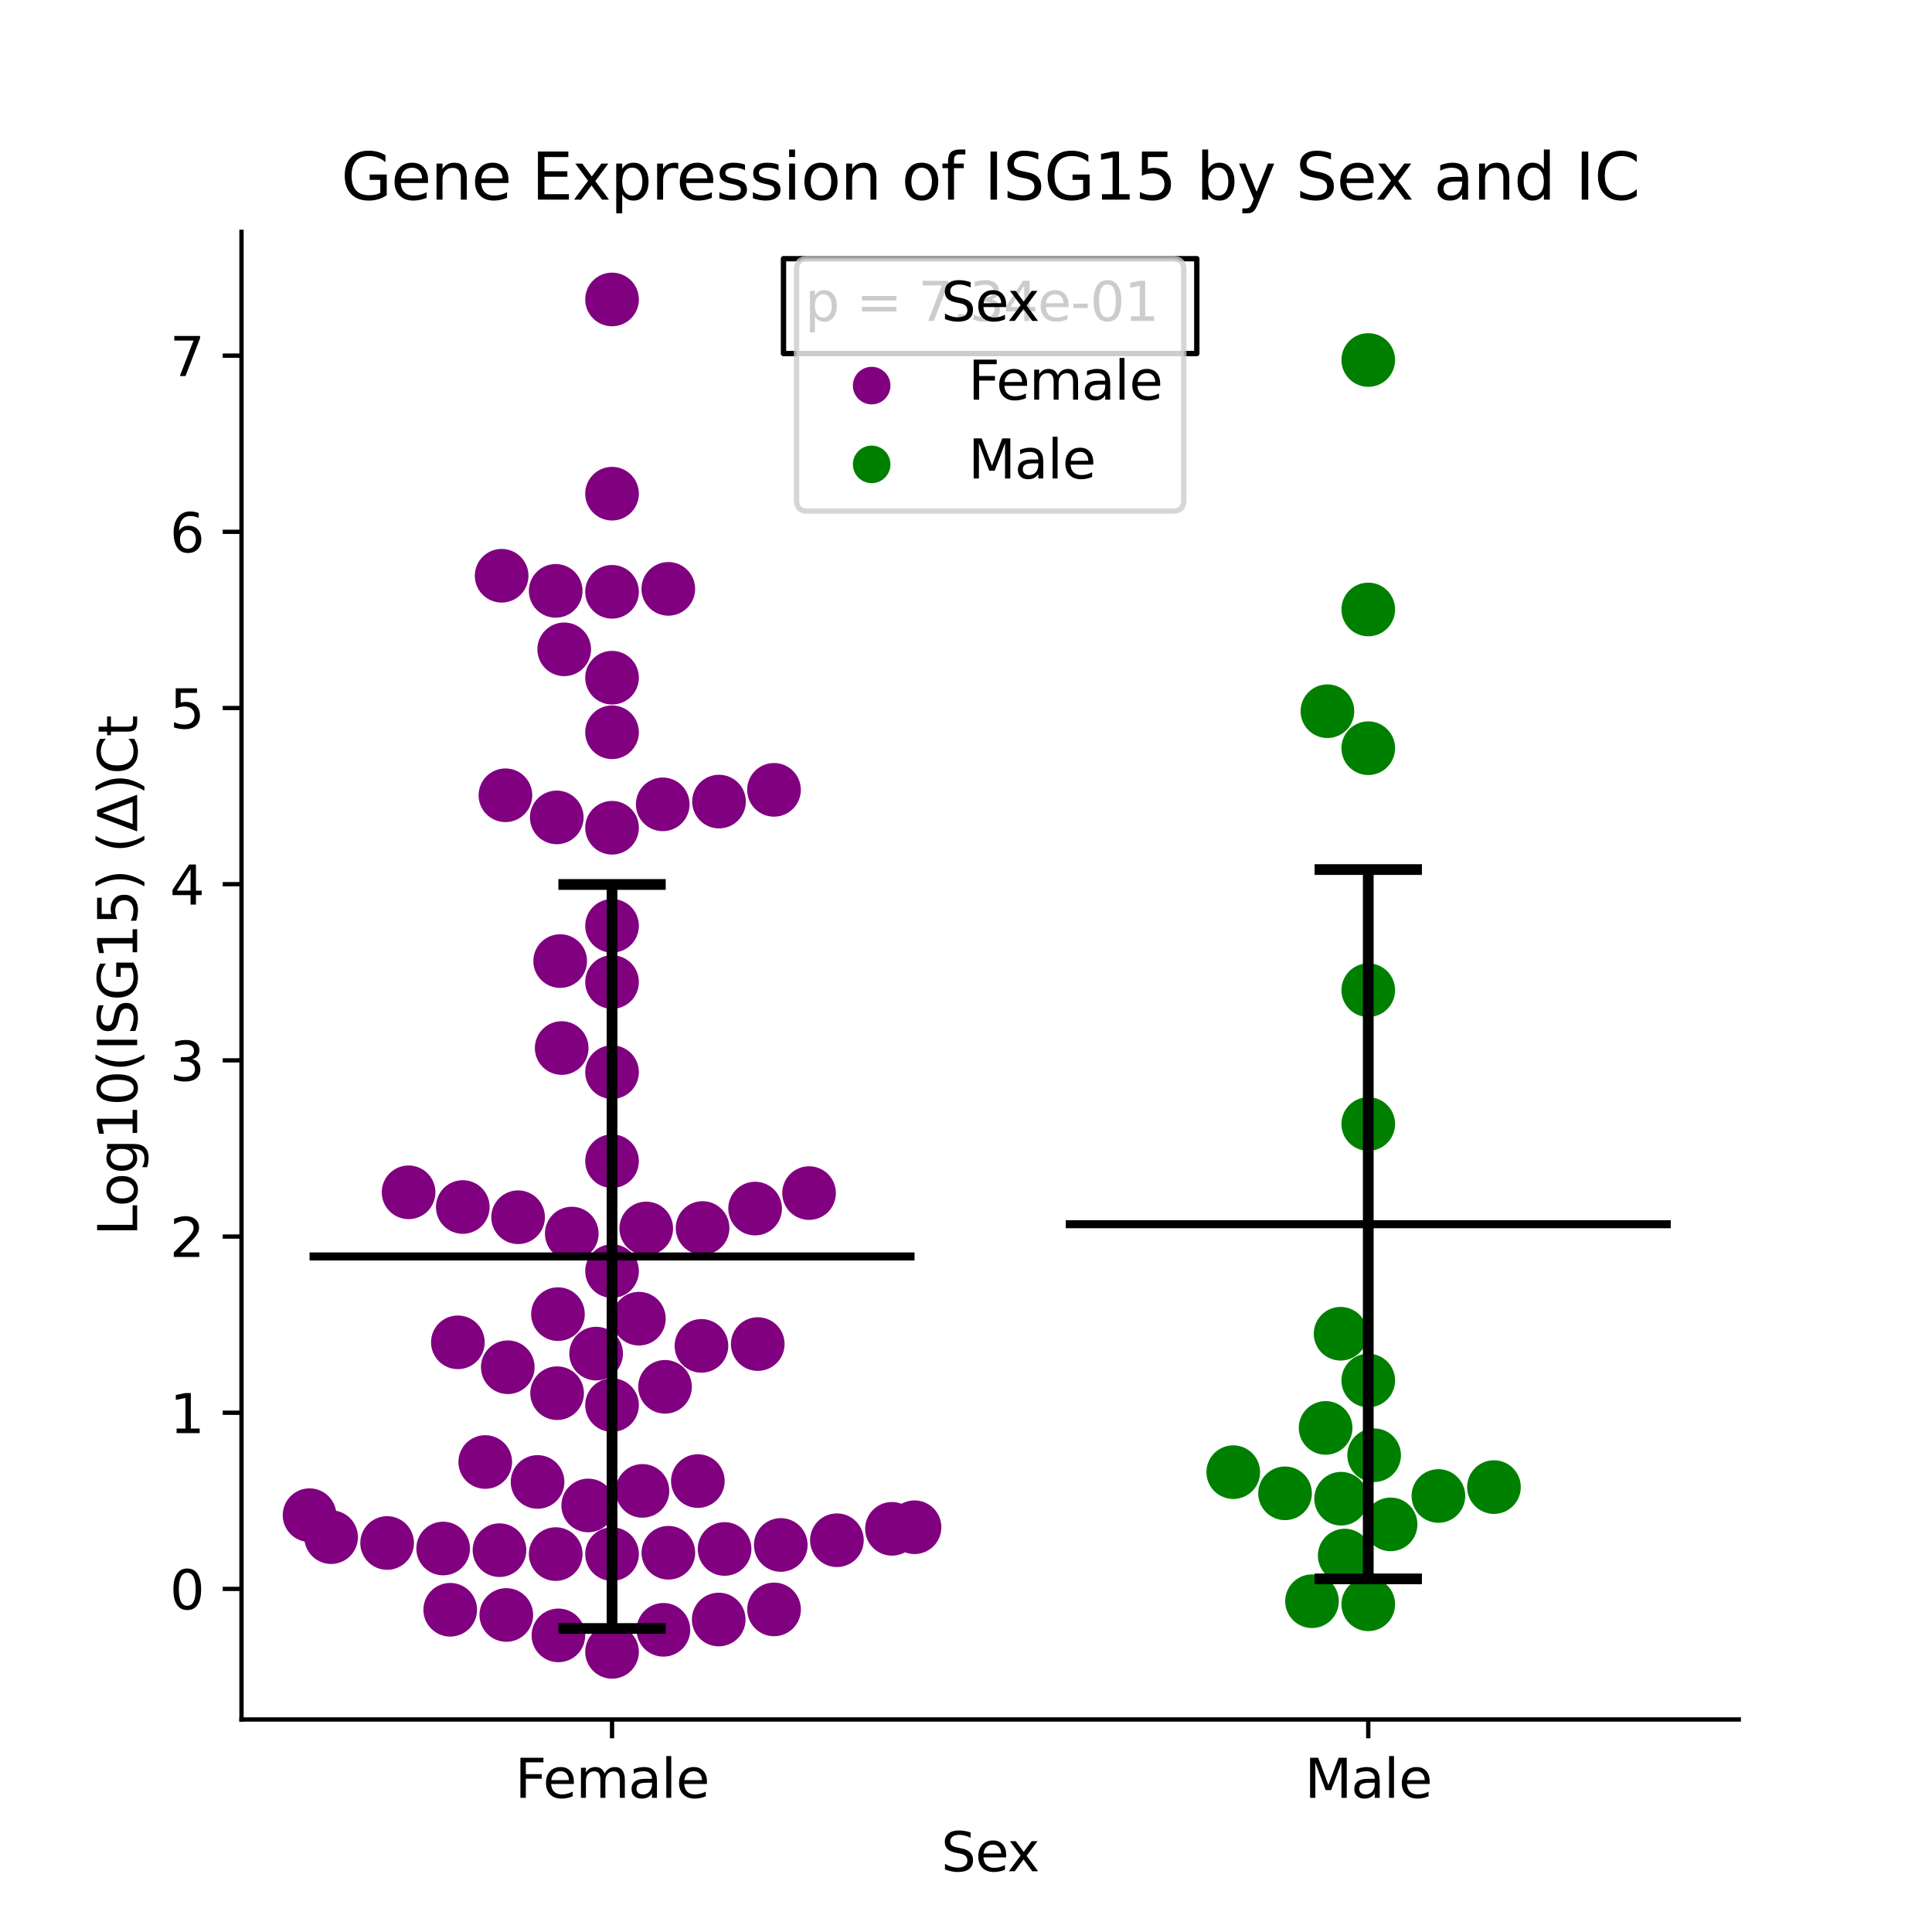 <?xml version="1.0" encoding="utf-8" standalone="no"?>
<!DOCTYPE svg PUBLIC "-//W3C//DTD SVG 1.1//EN"
  "http://www.w3.org/Graphics/SVG/1.1/DTD/svg11.dtd">
<svg xmlns:xlink="http://www.w3.org/1999/xlink" width="360pt" height="360pt" viewBox="0 0 360 360" xmlns="http://www.w3.org/2000/svg" version="1.1">
 <defs>
  <style type="text/css">*{stroke-linejoin: round; stroke-linecap: butt}</style>
 </defs>
 <g id="figure_1">
  <g id="patch_1">
   <path d="M 0 360 
L 360 360 
L 360 0 
L 0 0 
z
" style="fill: #ffffff"/>
  </g>
  <g id="axes_1">
   <g id="patch_2">
    <path d="M 45 320.4 
L 324 320.4 
L 324 43.2 
L 45 43.2 
z
" style="fill: #ffffff"/>
   </g>
   <g id="PathCollection_1">
    <defs>
     <path id="C0_0_f54cfbd325" d="M 0 5 
C 1.326 5 2.598 4.473 3.536 3.536 
C 4.473 2.598 5 1.326 5 -0 
C 5 -1.326 4.473 -2.598 3.536 -3.536 
C 2.598 -4.473 1.326 -5 0 -5 
C -1.326 -5 -2.598 -4.473 -3.536 -3.536 
C -4.473 -2.598 -5 -1.326 -5 0 
C -5 1.326 -4.473 2.598 -3.536 3.536 
C -2.598 4.473 -1.326 5 0 5 
z
"/>
    </defs>
    <g clip-path="url(#p4e320e673c)">
     <use xlink:href="#C0_0_f54cfbd325" x="114.045" y="236.854" style="fill: #800080"/>
    </g>
    <g clip-path="url(#p4e320e673c)">
     <use xlink:href="#C0_0_f54cfbd325" x="94.617" y="254.765" style="fill: #800080"/>
    </g>
    <g clip-path="url(#p4e320e673c)">
     <use xlink:href="#C0_0_f54cfbd325" x="72.134" y="287.516" style="fill: #800080"/>
    </g>
    <g clip-path="url(#p4e320e673c)">
     <use xlink:href="#C0_0_f54cfbd325" x="124.53" y="109.727" style="fill: #800080"/>
    </g>
    <g clip-path="url(#p4e320e673c)">
     <use xlink:href="#C0_0_f54cfbd325" x="103.968" y="244.869" style="fill: #800080"/>
    </g>
    <g clip-path="url(#p4e320e673c)">
     <use xlink:href="#C0_0_f54cfbd325" x="140.703" y="225.199" style="fill: #800080"/>
    </g>
    <g clip-path="url(#p4e320e673c)">
     <use xlink:href="#C0_0_f54cfbd325" x="96.54" y="226.813" style="fill: #800080"/>
    </g>
    <g clip-path="url(#p4e320e673c)">
     <use xlink:href="#C0_0_f54cfbd325" x="86.233" y="224.909" style="fill: #800080"/>
    </g>
    <g clip-path="url(#p4e320e673c)">
     <use xlink:href="#C0_0_f54cfbd325" x="103.545" y="289.582" style="fill: #800080"/>
    </g>
    <g clip-path="url(#p4e320e673c)">
     <use xlink:href="#C0_0_f54cfbd325" x="105.132" y="120.994" style="fill: #800080"/>
    </g>
    <g clip-path="url(#p4e320e673c)">
     <use xlink:href="#C0_0_f54cfbd325" x="114.045" y="91.991" style="fill: #800080"/>
    </g>
    <g clip-path="url(#p4e320e673c)">
     <use xlink:href="#C0_0_f54cfbd325" x="114.045" y="199.779" style="fill: #800080"/>
    </g>
    <g clip-path="url(#p4e320e673c)">
     <use xlink:href="#C0_0_f54cfbd325" x="104.381" y="179.082" style="fill: #800080"/>
    </g>
    <g clip-path="url(#p4e320e673c)">
     <use xlink:href="#C0_0_f54cfbd325" x="90.418" y="272.425" style="fill: #800080"/>
    </g>
    <g clip-path="url(#p4e320e673c)">
     <use xlink:href="#C0_0_f54cfbd325" x="61.697" y="286.425" style="fill: #800080"/>
    </g>
    <g clip-path="url(#p4e320e673c)">
     <use xlink:href="#C0_0_f54cfbd325" x="100.166" y="276.14" style="fill: #800080"/>
    </g>
    <g clip-path="url(#p4e320e673c)">
     <use xlink:href="#C0_0_f54cfbd325" x="76.134" y="222.17" style="fill: #800080"/>
    </g>
    <g clip-path="url(#p4e320e673c)">
     <use xlink:href="#C0_0_f54cfbd325" x="85.317" y="250.123" style="fill: #800080"/>
    </g>
    <g clip-path="url(#p4e320e673c)">
     <use xlink:href="#C0_0_f54cfbd325" x="170.409" y="284.579" style="fill: #800080"/>
    </g>
    <g clip-path="url(#p4e320e673c)">
     <use xlink:href="#C0_0_f54cfbd325" x="123.493" y="149.877" style="fill: #800080"/>
    </g>
    <g clip-path="url(#p4e320e673c)">
     <use xlink:href="#C0_0_f54cfbd325" x="103.547" y="110.101" style="fill: #800080"/>
    </g>
    <g clip-path="url(#p4e320e673c)">
     <use xlink:href="#C0_0_f54cfbd325" x="135.016" y="288.628" style="fill: #800080"/>
    </g>
    <g clip-path="url(#p4e320e673c)">
     <use xlink:href="#C0_0_f54cfbd325" x="119.711" y="277.805" style="fill: #800080"/>
    </g>
    <g clip-path="url(#p4e320e673c)">
     <use xlink:href="#C0_0_f54cfbd325" x="114.045" y="110.277" style="fill: #800080"/>
    </g>
    <g clip-path="url(#p4e320e673c)">
     <use xlink:href="#C0_0_f54cfbd325" x="130.915" y="228.82" style="fill: #800080"/>
    </g>
    <g clip-path="url(#p4e320e673c)">
     <use xlink:href="#C0_0_f54cfbd325" x="114.045" y="216.367" style="fill: #800080"/>
    </g>
    <g clip-path="url(#p4e320e673c)">
     <use xlink:href="#C0_0_f54cfbd325" x="103.807" y="259.602" style="fill: #800080"/>
    </g>
    <g clip-path="url(#p4e320e673c)">
     <use xlink:href="#C0_0_f54cfbd325" x="114.045" y="55.8" style="fill: #800080"/>
    </g>
    <g clip-path="url(#p4e320e673c)">
     <use xlink:href="#C0_0_f54cfbd325" x="144.225" y="147.177" style="fill: #800080"/>
    </g>
    <g clip-path="url(#p4e320e673c)">
     <use xlink:href="#C0_0_f54cfbd325" x="93.472" y="107.284" style="fill: #800080"/>
    </g>
    <g clip-path="url(#p4e320e673c)">
     <use xlink:href="#C0_0_f54cfbd325" x="114.045" y="126.279" style="fill: #800080"/>
    </g>
    <g clip-path="url(#p4e320e673c)">
     <use xlink:href="#C0_0_f54cfbd325" x="82.578" y="288.545" style="fill: #800080"/>
    </g>
    <g clip-path="url(#p4e320e673c)">
     <use xlink:href="#C0_0_f54cfbd325" x="114.045" y="289.583" style="fill: #800080"/>
    </g>
    <g clip-path="url(#p4e320e673c)">
     <use xlink:href="#C0_0_f54cfbd325" x="114.045" y="182.99" style="fill: #800080"/>
    </g>
    <g clip-path="url(#p4e320e673c)">
     <use xlink:href="#C0_0_f54cfbd325" x="106.542" y="229.859" style="fill: #800080"/>
    </g>
    <g clip-path="url(#p4e320e673c)">
     <use xlink:href="#C0_0_f54cfbd325" x="57.682" y="282.331" style="fill: #800080"/>
    </g>
    <g clip-path="url(#p4e320e673c)">
     <use xlink:href="#C0_0_f54cfbd325" x="114.045" y="172.516" style="fill: #800080"/>
    </g>
    <g clip-path="url(#p4e320e673c)">
     <use xlink:href="#C0_0_f54cfbd325" x="150.757" y="222.316" style="fill: #800080"/>
    </g>
    <g clip-path="url(#p4e320e673c)">
     <use xlink:href="#C0_0_f54cfbd325" x="103.742" y="152.312" style="fill: #800080"/>
    </g>
    <g clip-path="url(#p4e320e673c)">
     <use xlink:href="#C0_0_f54cfbd325" x="133.979" y="149.363" style="fill: #800080"/>
    </g>
    <g clip-path="url(#p4e320e673c)">
     <use xlink:href="#C0_0_f54cfbd325" x="145.487" y="287.881" style="fill: #800080"/>
    </g>
    <g clip-path="url(#p4e320e673c)">
     <use xlink:href="#C0_0_f54cfbd325" x="109.605" y="280.521" style="fill: #800080"/>
    </g>
    <g clip-path="url(#p4e320e673c)">
     <use xlink:href="#C0_0_f54cfbd325" x="144.235" y="299.889" style="fill: #800080"/>
    </g>
    <g clip-path="url(#p4e320e673c)">
     <use xlink:href="#C0_0_f54cfbd325" x="94.178" y="148.187" style="fill: #800080"/>
    </g>
    <g clip-path="url(#p4e320e673c)">
     <use xlink:href="#C0_0_f54cfbd325" x="119.048" y="245.717" style="fill: #800080"/>
    </g>
    <g clip-path="url(#p4e320e673c)">
     <use xlink:href="#C0_0_f54cfbd325" x="123.917" y="258.413" style="fill: #800080"/>
    </g>
    <g clip-path="url(#p4e320e673c)">
     <use xlink:href="#C0_0_f54cfbd325" x="114.045" y="307.8" style="fill: #800080"/>
    </g>
    <g clip-path="url(#p4e320e673c)">
     <use xlink:href="#C0_0_f54cfbd325" x="93.073" y="288.853" style="fill: #800080"/>
    </g>
    <g clip-path="url(#p4e320e673c)">
     <use xlink:href="#C0_0_f54cfbd325" x="155.946" y="287" style="fill: #800080"/>
    </g>
    <g clip-path="url(#p4e320e673c)">
     <use xlink:href="#C0_0_f54cfbd325" x="111.079" y="252.228" style="fill: #800080"/>
    </g>
    <g clip-path="url(#p4e320e673c)">
     <use xlink:href="#C0_0_f54cfbd325" x="166.206" y="284.876" style="fill: #800080"/>
    </g>
    <g clip-path="url(#p4e320e673c)">
     <use xlink:href="#C0_0_f54cfbd325" x="133.923" y="301.775" style="fill: #800080"/>
    </g>
    <g clip-path="url(#p4e320e673c)">
     <use xlink:href="#C0_0_f54cfbd325" x="124.542" y="289.335" style="fill: #800080"/>
    </g>
    <g clip-path="url(#p4e320e673c)">
     <use xlink:href="#C0_0_f54cfbd325" x="104.052" y="304.731" style="fill: #800080"/>
    </g>
    <g clip-path="url(#p4e320e673c)">
     <use xlink:href="#C0_0_f54cfbd325" x="94.342" y="300.927" style="fill: #800080"/>
    </g>
    <g clip-path="url(#p4e320e673c)">
     <use xlink:href="#C0_0_f54cfbd325" x="130.034" y="275.978" style="fill: #800080"/>
    </g>
    <g clip-path="url(#p4e320e673c)">
     <use xlink:href="#C0_0_f54cfbd325" x="114.045" y="261.82" style="fill: #800080"/>
    </g>
    <g clip-path="url(#p4e320e673c)">
     <use xlink:href="#C0_0_f54cfbd325" x="120.416" y="228.904" style="fill: #800080"/>
    </g>
    <g clip-path="url(#p4e320e673c)">
     <use xlink:href="#C0_0_f54cfbd325" x="114.045" y="154.24" style="fill: #800080"/>
    </g>
    <g clip-path="url(#p4e320e673c)">
     <use xlink:href="#C0_0_f54cfbd325" x="104.664" y="195.287" style="fill: #800080"/>
    </g>
    <g clip-path="url(#p4e320e673c)">
     <use xlink:href="#C0_0_f54cfbd325" x="141.198" y="250.448" style="fill: #800080"/>
    </g>
    <g clip-path="url(#p4e320e673c)">
     <use xlink:href="#C0_0_f54cfbd325" x="83.891" y="299.955" style="fill: #800080"/>
    </g>
    <g clip-path="url(#p4e320e673c)">
     <use xlink:href="#C0_0_f54cfbd325" x="130.704" y="250.783" style="fill: #800080"/>
    </g>
    <g clip-path="url(#p4e320e673c)">
     <use xlink:href="#C0_0_f54cfbd325" x="114.045" y="136.448" style="fill: #800080"/>
    </g>
    <g clip-path="url(#p4e320e673c)">
     <use xlink:href="#C0_0_f54cfbd325" x="123.618" y="303.691" style="fill: #800080"/>
    </g>
   </g>
   <g id="PathCollection_2">
    <defs>
     <path id="C1_0_21aacf2b41" d="M 0 5 
C 1.326 5 2.598 4.473 3.536 3.536 
C 4.473 2.598 5 1.326 5 -0 
C 5 -1.326 4.473 -2.598 3.536 -3.536 
C 2.598 -4.473 1.326 -5 0 -5 
C -1.326 -5 -2.598 -4.473 -3.536 -3.536 
C -4.473 -2.598 -5 -1.326 -5 0 
C -5 1.326 -4.473 2.598 -3.536 3.536 
C -2.598 4.473 -1.326 5 0 5 
z
"/>
    </defs>
    <g clip-path="url(#p4e320e673c)">
     <use xlink:href="#C1_0_21aacf2b41" x="254.955" y="209.445" style="fill: #008000"/>
    </g>
    <g clip-path="url(#p4e320e673c)">
     <use xlink:href="#C1_0_21aacf2b41" x="278.379" y="277.097" style="fill: #008000"/>
    </g>
    <g clip-path="url(#p4e320e673c)">
     <use xlink:href="#C1_0_21aacf2b41" x="244.472" y="298.363" style="fill: #008000"/>
    </g>
    <g clip-path="url(#p4e320e673c)">
     <use xlink:href="#C1_0_21aacf2b41" x="254.955" y="139.415" style="fill: #008000"/>
    </g>
    <g clip-path="url(#p4e320e673c)">
     <use xlink:href="#C1_0_21aacf2b41" x="254.955" y="67.08" style="fill: #008000"/>
    </g>
    <g clip-path="url(#p4e320e673c)">
     <use xlink:href="#C1_0_21aacf2b41" x="268.024" y="278.755" style="fill: #008000"/>
    </g>
    <g clip-path="url(#p4e320e673c)">
     <use xlink:href="#C1_0_21aacf2b41" x="254.955" y="257.236" style="fill: #008000"/>
    </g>
    <g clip-path="url(#p4e320e673c)">
     <use xlink:href="#C1_0_21aacf2b41" x="256.049" y="271.159" style="fill: #008000"/>
    </g>
    <g clip-path="url(#p4e320e673c)">
     <use xlink:href="#C1_0_21aacf2b41" x="254.955" y="113.565" style="fill: #008000"/>
    </g>
    <g clip-path="url(#p4e320e673c)">
     <use xlink:href="#C1_0_21aacf2b41" x="254.955" y="184.505" style="fill: #008000"/>
    </g>
    <g clip-path="url(#p4e320e673c)">
     <use xlink:href="#C1_0_21aacf2b41" x="239.448" y="278.26" style="fill: #008000"/>
    </g>
    <g clip-path="url(#p4e320e673c)">
     <use xlink:href="#C1_0_21aacf2b41" x="247.009" y="266.071" style="fill: #008000"/>
    </g>
    <g clip-path="url(#p4e320e673c)">
     <use xlink:href="#C1_0_21aacf2b41" x="247.345" y="132.524" style="fill: #008000"/>
    </g>
    <g clip-path="url(#p4e320e673c)">
     <use xlink:href="#C1_0_21aacf2b41" x="249.895" y="279.262" style="fill: #008000"/>
    </g>
    <g clip-path="url(#p4e320e673c)">
     <use xlink:href="#C1_0_21aacf2b41" x="249.803" y="248.523" style="fill: #008000"/>
    </g>
    <g clip-path="url(#p4e320e673c)">
     <use xlink:href="#C1_0_21aacf2b41" x="259.115" y="284.047" style="fill: #008000"/>
    </g>
    <g clip-path="url(#p4e320e673c)">
     <use xlink:href="#C1_0_21aacf2b41" x="229.8" y="274.315" style="fill: #008000"/>
    </g>
    <g clip-path="url(#p4e320e673c)">
     <use xlink:href="#C1_0_21aacf2b41" x="250.568" y="289.855" style="fill: #008000"/>
    </g>
    <g clip-path="url(#p4e320e673c)">
     <use xlink:href="#C1_0_21aacf2b41" x="254.955" y="298.94" style="fill: #008000"/>
    </g>
   </g>
   <g id="PathCollection_3"/>
   <g id="PathCollection_4"/>
   <g id="matplotlib.axis_1">
    <g id="xtick_1">
     <g id="line2d_1">
      <defs>
       <path id="m7f8d29953b" d="M 0 0 
L 0 3.5 
" style="stroke: #000000; stroke-width: 0.8"/>
      </defs>
      <g>
       <use xlink:href="#m7f8d29953b" x="114.045" y="320.4" style="stroke: #000000; stroke-width: 0.8"/>
      </g>
     </g>
     <g id="text_1">
      <!-- Female -->
      <g transform="translate(95.968 334.998) scale(0.1 -0.1)">
       <defs>
        <path id="DejaVuSans-46" d="M 628 4666 
L 3309 4666 
L 3309 4134 
L 1259 4134 
L 1259 2759 
L 3109 2759 
L 3109 2228 
L 1259 2228 
L 1259 0 
L 628 0 
L 628 4666 
z
" transform="scale(0.016)"/>
        <path id="DejaVuSans-65" d="M 3597 1894 
L 3597 1613 
L 953 1613 
Q 991 1019 1311 708 
Q 1631 397 2203 397 
Q 2534 397 2845 478 
Q 3156 559 3463 722 
L 3463 178 
Q 3153 47 2828 -22 
Q 2503 -91 2169 -91 
Q 1331 -91 842 396 
Q 353 884 353 1716 
Q 353 2575 817 3079 
Q 1281 3584 2069 3584 
Q 2775 3584 3186 3129 
Q 3597 2675 3597 1894 
z
M 3022 2063 
Q 3016 2534 2758 2815 
Q 2500 3097 2075 3097 
Q 1594 3097 1305 2825 
Q 1016 2553 972 2059 
L 3022 2063 
z
" transform="scale(0.016)"/>
        <path id="DejaVuSans-6d" d="M 3328 2828 
Q 3544 3216 3844 3400 
Q 4144 3584 4550 3584 
Q 5097 3584 5394 3201 
Q 5691 2819 5691 2113 
L 5691 0 
L 5113 0 
L 5113 2094 
Q 5113 2597 4934 2840 
Q 4756 3084 4391 3084 
Q 3944 3084 3684 2787 
Q 3425 2491 3425 1978 
L 3425 0 
L 2847 0 
L 2847 2094 
Q 2847 2600 2669 2842 
Q 2491 3084 2119 3084 
Q 1678 3084 1418 2786 
Q 1159 2488 1159 1978 
L 1159 0 
L 581 0 
L 581 3500 
L 1159 3500 
L 1159 2956 
Q 1356 3278 1631 3431 
Q 1906 3584 2284 3584 
Q 2666 3584 2933 3390 
Q 3200 3197 3328 2828 
z
" transform="scale(0.016)"/>
        <path id="DejaVuSans-61" d="M 2194 1759 
Q 1497 1759 1228 1600 
Q 959 1441 959 1056 
Q 959 750 1161 570 
Q 1363 391 1709 391 
Q 2188 391 2477 730 
Q 2766 1069 2766 1631 
L 2766 1759 
L 2194 1759 
z
M 3341 1997 
L 3341 0 
L 2766 0 
L 2766 531 
Q 2569 213 2275 61 
Q 1981 -91 1556 -91 
Q 1019 -91 701 211 
Q 384 513 384 1019 
Q 384 1609 779 1909 
Q 1175 2209 1959 2209 
L 2766 2209 
L 2766 2266 
Q 2766 2663 2505 2880 
Q 2244 3097 1772 3097 
Q 1472 3097 1187 3025 
Q 903 2953 641 2809 
L 641 3341 
Q 956 3463 1253 3523 
Q 1550 3584 1831 3584 
Q 2591 3584 2966 3190 
Q 3341 2797 3341 1997 
z
" transform="scale(0.016)"/>
        <path id="DejaVuSans-6c" d="M 603 4863 
L 1178 4863 
L 1178 0 
L 603 0 
L 603 4863 
z
" transform="scale(0.016)"/>
       </defs>
       <use xlink:href="#DejaVuSans-46"/>
       <use xlink:href="#DejaVuSans-65" x="52.02"/>
       <use xlink:href="#DejaVuSans-6d" x="113.543"/>
       <use xlink:href="#DejaVuSans-61" x="210.955"/>
       <use xlink:href="#DejaVuSans-6c" x="272.234"/>
       <use xlink:href="#DejaVuSans-65" x="300.018"/>
      </g>
     </g>
    </g>
    <g id="xtick_2">
     <g id="line2d_2">
      <g>
       <use xlink:href="#m7f8d29953b" x="254.955" y="320.4" style="stroke: #000000; stroke-width: 0.8"/>
      </g>
     </g>
     <g id="text_2">
      <!-- Male -->
      <g transform="translate(243.111 334.998) scale(0.1 -0.1)">
       <defs>
        <path id="DejaVuSans-4d" d="M 628 4666 
L 1569 4666 
L 2759 1491 
L 3956 4666 
L 4897 4666 
L 4897 0 
L 4281 0 
L 4281 4097 
L 3078 897 
L 2444 897 
L 1241 4097 
L 1241 0 
L 628 0 
L 628 4666 
z
" transform="scale(0.016)"/>
       </defs>
       <use xlink:href="#DejaVuSans-4d"/>
       <use xlink:href="#DejaVuSans-61" x="86.279"/>
       <use xlink:href="#DejaVuSans-6c" x="147.559"/>
       <use xlink:href="#DejaVuSans-65" x="175.342"/>
      </g>
     </g>
    </g>
    <g id="text_3">
     <!-- Sex -->
     <g transform="translate(175.377 348.677) scale(0.1 -0.1)">
      <defs>
       <path id="DejaVuSans-53" d="M 3425 4513 
L 3425 3897 
Q 3066 4069 2747 4153 
Q 2428 4238 2131 4238 
Q 1616 4238 1336 4038 
Q 1056 3838 1056 3469 
Q 1056 3159 1242 3001 
Q 1428 2844 1947 2747 
L 2328 2669 
Q 3034 2534 3370 2195 
Q 3706 1856 3706 1288 
Q 3706 609 3251 259 
Q 2797 -91 1919 -91 
Q 1588 -91 1214 -16 
Q 841 59 441 206 
L 441 856 
Q 825 641 1194 531 
Q 1563 422 1919 422 
Q 2459 422 2753 634 
Q 3047 847 3047 1241 
Q 3047 1584 2836 1778 
Q 2625 1972 2144 2069 
L 1759 2144 
Q 1053 2284 737 2584 
Q 422 2884 422 3419 
Q 422 4038 858 4394 
Q 1294 4750 2059 4750 
Q 2388 4750 2728 4690 
Q 3069 4631 3425 4513 
z
" transform="scale(0.016)"/>
       <path id="DejaVuSans-78" d="M 3513 3500 
L 2247 1797 
L 3578 0 
L 2900 0 
L 1881 1375 
L 863 0 
L 184 0 
L 1544 1831 
L 300 3500 
L 978 3500 
L 1906 2253 
L 2834 3500 
L 3513 3500 
z
" transform="scale(0.016)"/>
      </defs>
      <use xlink:href="#DejaVuSans-53"/>
      <use xlink:href="#DejaVuSans-65" x="63.477"/>
      <use xlink:href="#DejaVuSans-78" x="123.25"/>
     </g>
    </g>
   </g>
   <g id="matplotlib.axis_2">
    <g id="ytick_1">
     <g id="line2d_3">
      <defs>
       <path id="mb8192f3e6a" d="M 0 0 
L -3.5 0 
" style="stroke: #000000; stroke-width: 0.8"/>
      </defs>
      <g>
       <use xlink:href="#mb8192f3e6a" x="45" y="296.07" style="stroke: #000000; stroke-width: 0.8"/>
      </g>
     </g>
     <g id="text_4">
      <!-- 0 -->
      <g transform="translate(31.637 299.869) scale(0.1 -0.1)">
       <defs>
        <path id="DejaVuSans-30" d="M 2034 4250 
Q 1547 4250 1301 3770 
Q 1056 3291 1056 2328 
Q 1056 1369 1301 889 
Q 1547 409 2034 409 
Q 2525 409 2770 889 
Q 3016 1369 3016 2328 
Q 3016 3291 2770 3770 
Q 2525 4250 2034 4250 
z
M 2034 4750 
Q 2819 4750 3233 4129 
Q 3647 3509 3647 2328 
Q 3647 1150 3233 529 
Q 2819 -91 2034 -91 
Q 1250 -91 836 529 
Q 422 1150 422 2328 
Q 422 3509 836 4129 
Q 1250 4750 2034 4750 
z
" transform="scale(0.016)"/>
       </defs>
       <use xlink:href="#DejaVuSans-30"/>
      </g>
     </g>
    </g>
    <g id="ytick_2">
     <g id="line2d_4">
      <g>
       <use xlink:href="#mb8192f3e6a" x="45" y="263.241" style="stroke: #000000; stroke-width: 0.8"/>
      </g>
     </g>
     <g id="text_5">
      <!-- 1 -->
      <g transform="translate(31.637 267.04) scale(0.1 -0.1)">
       <defs>
        <path id="DejaVuSans-31" d="M 794 531 
L 1825 531 
L 1825 4091 
L 703 3866 
L 703 4441 
L 1819 4666 
L 2450 4666 
L 2450 531 
L 3481 531 
L 3481 0 
L 794 0 
L 794 531 
z
" transform="scale(0.016)"/>
       </defs>
       <use xlink:href="#DejaVuSans-31"/>
      </g>
     </g>
    </g>
    <g id="ytick_3">
     <g id="line2d_5">
      <g>
       <use xlink:href="#mb8192f3e6a" x="45" y="230.412" style="stroke: #000000; stroke-width: 0.8"/>
      </g>
     </g>
     <g id="text_6">
      <!-- 2 -->
      <g transform="translate(31.637 234.212) scale(0.1 -0.1)">
       <defs>
        <path id="DejaVuSans-32" d="M 1228 531 
L 3431 531 
L 3431 0 
L 469 0 
L 469 531 
Q 828 903 1448 1529 
Q 2069 2156 2228 2338 
Q 2531 2678 2651 2914 
Q 2772 3150 2772 3378 
Q 2772 3750 2511 3984 
Q 2250 4219 1831 4219 
Q 1534 4219 1204 4116 
Q 875 4013 500 3803 
L 500 4441 
Q 881 4594 1212 4672 
Q 1544 4750 1819 4750 
Q 2544 4750 2975 4387 
Q 3406 4025 3406 3419 
Q 3406 3131 3298 2873 
Q 3191 2616 2906 2266 
Q 2828 2175 2409 1742 
Q 1991 1309 1228 531 
z
" transform="scale(0.016)"/>
       </defs>
       <use xlink:href="#DejaVuSans-32"/>
      </g>
     </g>
    </g>
    <g id="ytick_4">
     <g id="line2d_6">
      <g>
       <use xlink:href="#mb8192f3e6a" x="45" y="197.584" style="stroke: #000000; stroke-width: 0.8"/>
      </g>
     </g>
     <g id="text_7">
      <!-- 3 -->
      <g transform="translate(31.637 201.383) scale(0.1 -0.1)">
       <defs>
        <path id="DejaVuSans-33" d="M 2597 2516 
Q 3050 2419 3304 2112 
Q 3559 1806 3559 1356 
Q 3559 666 3084 287 
Q 2609 -91 1734 -91 
Q 1441 -91 1130 -33 
Q 819 25 488 141 
L 488 750 
Q 750 597 1062 519 
Q 1375 441 1716 441 
Q 2309 441 2620 675 
Q 2931 909 2931 1356 
Q 2931 1769 2642 2001 
Q 2353 2234 1838 2234 
L 1294 2234 
L 1294 2753 
L 1863 2753 
Q 2328 2753 2575 2939 
Q 2822 3125 2822 3475 
Q 2822 3834 2567 4026 
Q 2313 4219 1838 4219 
Q 1578 4219 1281 4162 
Q 984 4106 628 3988 
L 628 4550 
Q 988 4650 1302 4700 
Q 1616 4750 1894 4750 
Q 2613 4750 3031 4423 
Q 3450 4097 3450 3541 
Q 3450 3153 3228 2886 
Q 3006 2619 2597 2516 
z
" transform="scale(0.016)"/>
       </defs>
       <use xlink:href="#DejaVuSans-33"/>
      </g>
     </g>
    </g>
    <g id="ytick_5">
     <g id="line2d_7">
      <g>
       <use xlink:href="#mb8192f3e6a" x="45" y="164.755" style="stroke: #000000; stroke-width: 0.8"/>
      </g>
     </g>
     <g id="text_8">
      <!-- 4 -->
      <g transform="translate(31.637 168.554) scale(0.1 -0.1)">
       <defs>
        <path id="DejaVuSans-34" d="M 2419 4116 
L 825 1625 
L 2419 1625 
L 2419 4116 
z
M 2253 4666 
L 3047 4666 
L 3047 1625 
L 3713 1625 
L 3713 1100 
L 3047 1100 
L 3047 0 
L 2419 0 
L 2419 1100 
L 313 1100 
L 313 1709 
L 2253 4666 
z
" transform="scale(0.016)"/>
       </defs>
       <use xlink:href="#DejaVuSans-34"/>
      </g>
     </g>
    </g>
    <g id="ytick_6">
     <g id="line2d_8">
      <g>
       <use xlink:href="#mb8192f3e6a" x="45" y="131.926" style="stroke: #000000; stroke-width: 0.8"/>
      </g>
     </g>
     <g id="text_9">
      <!-- 5 -->
      <g transform="translate(31.637 135.725) scale(0.1 -0.1)">
       <defs>
        <path id="DejaVuSans-35" d="M 691 4666 
L 3169 4666 
L 3169 4134 
L 1269 4134 
L 1269 2991 
Q 1406 3038 1543 3061 
Q 1681 3084 1819 3084 
Q 2600 3084 3056 2656 
Q 3513 2228 3513 1497 
Q 3513 744 3044 326 
Q 2575 -91 1722 -91 
Q 1428 -91 1123 -41 
Q 819 9 494 109 
L 494 744 
Q 775 591 1075 516 
Q 1375 441 1709 441 
Q 2250 441 2565 725 
Q 2881 1009 2881 1497 
Q 2881 1984 2565 2268 
Q 2250 2553 1709 2553 
Q 1456 2553 1204 2497 
Q 953 2441 691 2322 
L 691 4666 
z
" transform="scale(0.016)"/>
       </defs>
       <use xlink:href="#DejaVuSans-35"/>
      </g>
     </g>
    </g>
    <g id="ytick_7">
     <g id="line2d_9">
      <g>
       <use xlink:href="#mb8192f3e6a" x="45" y="99.097" style="stroke: #000000; stroke-width: 0.8"/>
      </g>
     </g>
     <g id="text_10">
      <!-- 6 -->
      <g transform="translate(31.637 102.897) scale(0.1 -0.1)">
       <defs>
        <path id="DejaVuSans-36" d="M 2113 2584 
Q 1688 2584 1439 2293 
Q 1191 2003 1191 1497 
Q 1191 994 1439 701 
Q 1688 409 2113 409 
Q 2538 409 2786 701 
Q 3034 994 3034 1497 
Q 3034 2003 2786 2293 
Q 2538 2584 2113 2584 
z
M 3366 4563 
L 3366 3988 
Q 3128 4100 2886 4159 
Q 2644 4219 2406 4219 
Q 1781 4219 1451 3797 
Q 1122 3375 1075 2522 
Q 1259 2794 1537 2939 
Q 1816 3084 2150 3084 
Q 2853 3084 3261 2657 
Q 3669 2231 3669 1497 
Q 3669 778 3244 343 
Q 2819 -91 2113 -91 
Q 1303 -91 875 529 
Q 447 1150 447 2328 
Q 447 3434 972 4092 
Q 1497 4750 2381 4750 
Q 2619 4750 2861 4703 
Q 3103 4656 3366 4563 
z
" transform="scale(0.016)"/>
       </defs>
       <use xlink:href="#DejaVuSans-36"/>
      </g>
     </g>
    </g>
    <g id="ytick_8">
     <g id="line2d_10">
      <g>
       <use xlink:href="#mb8192f3e6a" x="45" y="66.269" style="stroke: #000000; stroke-width: 0.8"/>
      </g>
     </g>
     <g id="text_11">
      <!-- 7 -->
      <g transform="translate(31.637 70.068) scale(0.1 -0.1)">
       <defs>
        <path id="DejaVuSans-37" d="M 525 4666 
L 3525 4666 
L 3525 4397 
L 1831 0 
L 1172 0 
L 2766 4134 
L 525 4134 
L 525 4666 
z
" transform="scale(0.016)"/>
       </defs>
       <use xlink:href="#DejaVuSans-37"/>
      </g>
     </g>
    </g>
    <g id="text_12">
     <!-- Log10(ISG15) (Δ)Ct -->
     <g transform="translate(25.558 230.245) rotate(-90) scale(0.1 -0.1)">
      <defs>
       <path id="DejaVuSans-4c" d="M 628 4666 
L 1259 4666 
L 1259 531 
L 3531 531 
L 3531 0 
L 628 0 
L 628 4666 
z
" transform="scale(0.016)"/>
       <path id="DejaVuSans-6f" d="M 1959 3097 
Q 1497 3097 1228 2736 
Q 959 2375 959 1747 
Q 959 1119 1226 758 
Q 1494 397 1959 397 
Q 2419 397 2687 759 
Q 2956 1122 2956 1747 
Q 2956 2369 2687 2733 
Q 2419 3097 1959 3097 
z
M 1959 3584 
Q 2709 3584 3137 3096 
Q 3566 2609 3566 1747 
Q 3566 888 3137 398 
Q 2709 -91 1959 -91 
Q 1206 -91 779 398 
Q 353 888 353 1747 
Q 353 2609 779 3096 
Q 1206 3584 1959 3584 
z
" transform="scale(0.016)"/>
       <path id="DejaVuSans-67" d="M 2906 1791 
Q 2906 2416 2648 2759 
Q 2391 3103 1925 3103 
Q 1463 3103 1205 2759 
Q 947 2416 947 1791 
Q 947 1169 1205 825 
Q 1463 481 1925 481 
Q 2391 481 2648 825 
Q 2906 1169 2906 1791 
z
M 3481 434 
Q 3481 -459 3084 -895 
Q 2688 -1331 1869 -1331 
Q 1566 -1331 1297 -1286 
Q 1028 -1241 775 -1147 
L 775 -588 
Q 1028 -725 1275 -790 
Q 1522 -856 1778 -856 
Q 2344 -856 2625 -561 
Q 2906 -266 2906 331 
L 2906 616 
Q 2728 306 2450 153 
Q 2172 0 1784 0 
Q 1141 0 747 490 
Q 353 981 353 1791 
Q 353 2603 747 3093 
Q 1141 3584 1784 3584 
Q 2172 3584 2450 3431 
Q 2728 3278 2906 2969 
L 2906 3500 
L 3481 3500 
L 3481 434 
z
" transform="scale(0.016)"/>
       <path id="DejaVuSans-28" d="M 1984 4856 
Q 1566 4138 1362 3434 
Q 1159 2731 1159 2009 
Q 1159 1288 1364 580 
Q 1569 -128 1984 -844 
L 1484 -844 
Q 1016 -109 783 600 
Q 550 1309 550 2009 
Q 550 2706 781 3412 
Q 1013 4119 1484 4856 
L 1984 4856 
z
" transform="scale(0.016)"/>
       <path id="DejaVuSans-49" d="M 628 4666 
L 1259 4666 
L 1259 0 
L 628 0 
L 628 4666 
z
" transform="scale(0.016)"/>
       <path id="DejaVuSans-47" d="M 3809 666 
L 3809 1919 
L 2778 1919 
L 2778 2438 
L 4434 2438 
L 4434 434 
Q 4069 175 3628 42 
Q 3188 -91 2688 -91 
Q 1594 -91 976 548 
Q 359 1188 359 2328 
Q 359 3472 976 4111 
Q 1594 4750 2688 4750 
Q 3144 4750 3555 4637 
Q 3966 4525 4313 4306 
L 4313 3634 
Q 3963 3931 3569 4081 
Q 3175 4231 2741 4231 
Q 1884 4231 1454 3753 
Q 1025 3275 1025 2328 
Q 1025 1384 1454 906 
Q 1884 428 2741 428 
Q 3075 428 3337 486 
Q 3600 544 3809 666 
z
" transform="scale(0.016)"/>
       <path id="DejaVuSans-29" d="M 513 4856 
L 1013 4856 
Q 1481 4119 1714 3412 
Q 1947 2706 1947 2009 
Q 1947 1309 1714 600 
Q 1481 -109 1013 -844 
L 513 -844 
Q 928 -128 1133 580 
Q 1338 1288 1338 2009 
Q 1338 2731 1133 3434 
Q 928 4138 513 4856 
z
" transform="scale(0.016)"/>
       <path id="DejaVuSans-20" transform="scale(0.016)"/>
       <path id="DejaVuSans-394" d="M 2188 4044 
L 906 525 
L 3472 525 
L 2188 4044 
z
M 50 0 
L 1831 4666 
L 2547 4666 
L 4325 0 
L 50 0 
z
" transform="scale(0.016)"/>
       <path id="DejaVuSans-43" d="M 4122 4306 
L 4122 3641 
Q 3803 3938 3442 4084 
Q 3081 4231 2675 4231 
Q 1875 4231 1450 3742 
Q 1025 3253 1025 2328 
Q 1025 1406 1450 917 
Q 1875 428 2675 428 
Q 3081 428 3442 575 
Q 3803 722 4122 1019 
L 4122 359 
Q 3791 134 3420 21 
Q 3050 -91 2638 -91 
Q 1578 -91 968 557 
Q 359 1206 359 2328 
Q 359 3453 968 4101 
Q 1578 4750 2638 4750 
Q 3056 4750 3426 4639 
Q 3797 4528 4122 4306 
z
" transform="scale(0.016)"/>
       <path id="DejaVuSans-74" d="M 1172 4494 
L 1172 3500 
L 2356 3500 
L 2356 3053 
L 1172 3053 
L 1172 1153 
Q 1172 725 1289 603 
Q 1406 481 1766 481 
L 2356 481 
L 2356 0 
L 1766 0 
Q 1100 0 847 248 
Q 594 497 594 1153 
L 594 3053 
L 172 3053 
L 172 3500 
L 594 3500 
L 594 4494 
L 1172 4494 
z
" transform="scale(0.016)"/>
      </defs>
      <use xlink:href="#DejaVuSans-4c"/>
      <use xlink:href="#DejaVuSans-6f" x="53.963"/>
      <use xlink:href="#DejaVuSans-67" x="115.145"/>
      <use xlink:href="#DejaVuSans-31" x="178.621"/>
      <use xlink:href="#DejaVuSans-30" x="242.244"/>
      <use xlink:href="#DejaVuSans-28" x="305.867"/>
      <use xlink:href="#DejaVuSans-49" x="344.881"/>
      <use xlink:href="#DejaVuSans-53" x="374.373"/>
      <use xlink:href="#DejaVuSans-47" x="437.85"/>
      <use xlink:href="#DejaVuSans-31" x="515.34"/>
      <use xlink:href="#DejaVuSans-35" x="578.963"/>
      <use xlink:href="#DejaVuSans-29" x="642.586"/>
      <use xlink:href="#DejaVuSans-20" x="681.6"/>
      <use xlink:href="#DejaVuSans-28" x="713.387"/>
      <use xlink:href="#DejaVuSans-394" x="752.4"/>
      <use xlink:href="#DejaVuSans-29" x="820.809"/>
      <use xlink:href="#DejaVuSans-43" x="859.822"/>
      <use xlink:href="#DejaVuSans-74" x="929.646"/>
     </g>
    </g>
   </g>
   <g id="LineCollection_1">
    <path d="M 114.045 303.447 
L 114.045 164.807 
" clip-path="url(#p4e320e673c)" style="fill: none; stroke: #000000; stroke-width: 2"/>
   </g>
   <g id="line2d_11">
    <defs>
     <path id="mc7b5d962a4" d="M 10 0 
L -10 -0 
" style="stroke: #000000; stroke-width: 2"/>
    </defs>
    <g clip-path="url(#p4e320e673c)">
     <use xlink:href="#mc7b5d962a4" x="114.045" y="303.447" style="stroke: #000000; stroke-width: 2"/>
    </g>
   </g>
   <g id="line2d_12">
    <g clip-path="url(#p4e320e673c)">
     <use xlink:href="#mc7b5d962a4" x="114.045" y="164.807" style="stroke: #000000; stroke-width: 2"/>
    </g>
   </g>
   <g id="LineCollection_2">
    <path d="M 254.955 294.201 
L 254.955 162.028 
" clip-path="url(#p4e320e673c)" style="fill: none; stroke: #000000; stroke-width: 2"/>
   </g>
   <g id="line2d_13">
    <g clip-path="url(#p4e320e673c)">
     <use xlink:href="#mc7b5d962a4" x="254.955" y="294.201" style="stroke: #000000; stroke-width: 2"/>
    </g>
   </g>
   <g id="line2d_14">
    <g clip-path="url(#p4e320e673c)">
     <use xlink:href="#mc7b5d962a4" x="254.955" y="162.028" style="stroke: #000000; stroke-width: 2"/>
    </g>
   </g>
   <g id="LineCollection_3">
    <path d="M 57.682 234.127 
L 170.409 234.127 
" clip-path="url(#p4e320e673c)" style="fill: none; stroke: #000000; stroke-width: 1.5"/>
   </g>
   <g id="LineCollection_4">
    <path d="M 198.591 228.115 
L 311.318 228.115 
" clip-path="url(#p4e320e673c)" style="fill: none; stroke: #000000; stroke-width: 1.5"/>
   </g>
   <g id="patch_3">
    <path d="M 45 320.4 
L 45 43.2 
" style="fill: none; stroke: #000000; stroke-width: 0.8; stroke-linejoin: miter; stroke-linecap: square"/>
   </g>
   <g id="patch_4">
    <path d="M 45 320.4 
L 324 320.4 
" style="fill: none; stroke: #000000; stroke-width: 0.8; stroke-linejoin: miter; stroke-linecap: square"/>
   </g>
   <g id="text_13">
    <!-- Gene Expression of ISG15 by Sex and IC -->
    <g transform="translate(63.547 37.2) scale(0.12 -0.12)">
     <defs>
      <path id="DejaVuSans-6e" d="M 3513 2113 
L 3513 0 
L 2938 0 
L 2938 2094 
Q 2938 2591 2744 2837 
Q 2550 3084 2163 3084 
Q 1697 3084 1428 2787 
Q 1159 2491 1159 1978 
L 1159 0 
L 581 0 
L 581 3500 
L 1159 3500 
L 1159 2956 
Q 1366 3272 1645 3428 
Q 1925 3584 2291 3584 
Q 2894 3584 3203 3211 
Q 3513 2838 3513 2113 
z
" transform="scale(0.016)"/>
      <path id="DejaVuSans-45" d="M 628 4666 
L 3578 4666 
L 3578 4134 
L 1259 4134 
L 1259 2753 
L 3481 2753 
L 3481 2222 
L 1259 2222 
L 1259 531 
L 3634 531 
L 3634 0 
L 628 0 
L 628 4666 
z
" transform="scale(0.016)"/>
      <path id="DejaVuSans-70" d="M 1159 525 
L 1159 -1331 
L 581 -1331 
L 581 3500 
L 1159 3500 
L 1159 2969 
Q 1341 3281 1617 3432 
Q 1894 3584 2278 3584 
Q 2916 3584 3314 3078 
Q 3713 2572 3713 1747 
Q 3713 922 3314 415 
Q 2916 -91 2278 -91 
Q 1894 -91 1617 61 
Q 1341 213 1159 525 
z
M 3116 1747 
Q 3116 2381 2855 2742 
Q 2594 3103 2138 3103 
Q 1681 3103 1420 2742 
Q 1159 2381 1159 1747 
Q 1159 1113 1420 752 
Q 1681 391 2138 391 
Q 2594 391 2855 752 
Q 3116 1113 3116 1747 
z
" transform="scale(0.016)"/>
      <path id="DejaVuSans-72" d="M 2631 2963 
Q 2534 3019 2420 3045 
Q 2306 3072 2169 3072 
Q 1681 3072 1420 2755 
Q 1159 2438 1159 1844 
L 1159 0 
L 581 0 
L 581 3500 
L 1159 3500 
L 1159 2956 
Q 1341 3275 1631 3429 
Q 1922 3584 2338 3584 
Q 2397 3584 2469 3576 
Q 2541 3569 2628 3553 
L 2631 2963 
z
" transform="scale(0.016)"/>
      <path id="DejaVuSans-73" d="M 2834 3397 
L 2834 2853 
Q 2591 2978 2328 3040 
Q 2066 3103 1784 3103 
Q 1356 3103 1142 2972 
Q 928 2841 928 2578 
Q 928 2378 1081 2264 
Q 1234 2150 1697 2047 
L 1894 2003 
Q 2506 1872 2764 1633 
Q 3022 1394 3022 966 
Q 3022 478 2636 193 
Q 2250 -91 1575 -91 
Q 1294 -91 989 -36 
Q 684 19 347 128 
L 347 722 
Q 666 556 975 473 
Q 1284 391 1588 391 
Q 1994 391 2212 530 
Q 2431 669 2431 922 
Q 2431 1156 2273 1281 
Q 2116 1406 1581 1522 
L 1381 1569 
Q 847 1681 609 1914 
Q 372 2147 372 2553 
Q 372 3047 722 3315 
Q 1072 3584 1716 3584 
Q 2034 3584 2315 3537 
Q 2597 3491 2834 3397 
z
" transform="scale(0.016)"/>
      <path id="DejaVuSans-69" d="M 603 3500 
L 1178 3500 
L 1178 0 
L 603 0 
L 603 3500 
z
M 603 4863 
L 1178 4863 
L 1178 4134 
L 603 4134 
L 603 4863 
z
" transform="scale(0.016)"/>
      <path id="DejaVuSans-66" d="M 2375 4863 
L 2375 4384 
L 1825 4384 
Q 1516 4384 1395 4259 
Q 1275 4134 1275 3809 
L 1275 3500 
L 2222 3500 
L 2222 3053 
L 1275 3053 
L 1275 0 
L 697 0 
L 697 3053 
L 147 3053 
L 147 3500 
L 697 3500 
L 697 3744 
Q 697 4328 969 4595 
Q 1241 4863 1831 4863 
L 2375 4863 
z
" transform="scale(0.016)"/>
      <path id="DejaVuSans-62" d="M 3116 1747 
Q 3116 2381 2855 2742 
Q 2594 3103 2138 3103 
Q 1681 3103 1420 2742 
Q 1159 2381 1159 1747 
Q 1159 1113 1420 752 
Q 1681 391 2138 391 
Q 2594 391 2855 752 
Q 3116 1113 3116 1747 
z
M 1159 2969 
Q 1341 3281 1617 3432 
Q 1894 3584 2278 3584 
Q 2916 3584 3314 3078 
Q 3713 2572 3713 1747 
Q 3713 922 3314 415 
Q 2916 -91 2278 -91 
Q 1894 -91 1617 61 
Q 1341 213 1159 525 
L 1159 0 
L 581 0 
L 581 4863 
L 1159 4863 
L 1159 2969 
z
" transform="scale(0.016)"/>
      <path id="DejaVuSans-79" d="M 2059 -325 
Q 1816 -950 1584 -1140 
Q 1353 -1331 966 -1331 
L 506 -1331 
L 506 -850 
L 844 -850 
Q 1081 -850 1212 -737 
Q 1344 -625 1503 -206 
L 1606 56 
L 191 3500 
L 800 3500 
L 1894 763 
L 2988 3500 
L 3597 3500 
L 2059 -325 
z
" transform="scale(0.016)"/>
      <path id="DejaVuSans-64" d="M 2906 2969 
L 2906 4863 
L 3481 4863 
L 3481 0 
L 2906 0 
L 2906 525 
Q 2725 213 2448 61 
Q 2172 -91 1784 -91 
Q 1150 -91 751 415 
Q 353 922 353 1747 
Q 353 2572 751 3078 
Q 1150 3584 1784 3584 
Q 2172 3584 2448 3432 
Q 2725 3281 2906 2969 
z
M 947 1747 
Q 947 1113 1208 752 
Q 1469 391 1925 391 
Q 2381 391 2643 752 
Q 2906 1113 2906 1747 
Q 2906 2381 2643 2742 
Q 2381 3103 1925 3103 
Q 1469 3103 1208 2742 
Q 947 2381 947 1747 
z
" transform="scale(0.016)"/>
     </defs>
     <use xlink:href="#DejaVuSans-47"/>
     <use xlink:href="#DejaVuSans-65" x="77.49"/>
     <use xlink:href="#DejaVuSans-6e" x="139.014"/>
     <use xlink:href="#DejaVuSans-65" x="202.393"/>
     <use xlink:href="#DejaVuSans-20" x="263.916"/>
     <use xlink:href="#DejaVuSans-45" x="295.703"/>
     <use xlink:href="#DejaVuSans-78" x="358.887"/>
     <use xlink:href="#DejaVuSans-70" x="418.066"/>
     <use xlink:href="#DejaVuSans-72" x="481.543"/>
     <use xlink:href="#DejaVuSans-65" x="520.406"/>
     <use xlink:href="#DejaVuSans-73" x="581.93"/>
     <use xlink:href="#DejaVuSans-73" x="634.029"/>
     <use xlink:href="#DejaVuSans-69" x="686.129"/>
     <use xlink:href="#DejaVuSans-6f" x="713.912"/>
     <use xlink:href="#DejaVuSans-6e" x="775.094"/>
     <use xlink:href="#DejaVuSans-20" x="838.473"/>
     <use xlink:href="#DejaVuSans-6f" x="870.26"/>
     <use xlink:href="#DejaVuSans-66" x="931.441"/>
     <use xlink:href="#DejaVuSans-20" x="966.646"/>
     <use xlink:href="#DejaVuSans-49" x="998.434"/>
     <use xlink:href="#DejaVuSans-53" x="1027.926"/>
     <use xlink:href="#DejaVuSans-47" x="1091.402"/>
     <use xlink:href="#DejaVuSans-31" x="1168.893"/>
     <use xlink:href="#DejaVuSans-35" x="1232.516"/>
     <use xlink:href="#DejaVuSans-20" x="1296.139"/>
     <use xlink:href="#DejaVuSans-62" x="1327.926"/>
     <use xlink:href="#DejaVuSans-79" x="1391.402"/>
     <use xlink:href="#DejaVuSans-20" x="1450.582"/>
     <use xlink:href="#DejaVuSans-53" x="1482.369"/>
     <use xlink:href="#DejaVuSans-65" x="1545.846"/>
     <use xlink:href="#DejaVuSans-78" x="1605.619"/>
     <use xlink:href="#DejaVuSans-20" x="1664.799"/>
     <use xlink:href="#DejaVuSans-61" x="1696.586"/>
     <use xlink:href="#DejaVuSans-6e" x="1757.865"/>
     <use xlink:href="#DejaVuSans-64" x="1821.244"/>
     <use xlink:href="#DejaVuSans-20" x="1884.721"/>
     <use xlink:href="#DejaVuSans-49" x="1916.508"/>
     <use xlink:href="#DejaVuSans-43" x="1946"/>
    </g>
   </g>
   <g id="patch_5">
    <path d="M 145.993 65.878 
L 223.007 65.878 
L 223.007 48.2 
L 145.993 48.2 
z
" style="fill: #ffffff; stroke: #000000; stroke-linejoin: miter"/>
   </g>
   <g id="text_14">
    <!-- p = 7.34e-01  -->
    <g transform="translate(149.993 59.798) scale(0.1 -0.1)">
     <defs>
      <path id="DejaVuSans-3d" d="M 678 2906 
L 4684 2906 
L 4684 2381 
L 678 2381 
L 678 2906 
z
M 678 1631 
L 4684 1631 
L 4684 1100 
L 678 1100 
L 678 1631 
z
" transform="scale(0.016)"/>
      <path id="DejaVuSans-2e" d="M 684 794 
L 1344 794 
L 1344 0 
L 684 0 
L 684 794 
z
" transform="scale(0.016)"/>
      <path id="DejaVuSans-2d" d="M 313 2009 
L 1997 2009 
L 1997 1497 
L 313 1497 
L 313 2009 
z
" transform="scale(0.016)"/>
     </defs>
     <use xlink:href="#DejaVuSans-70"/>
     <use xlink:href="#DejaVuSans-20" x="63.477"/>
     <use xlink:href="#DejaVuSans-3d" x="95.264"/>
     <use xlink:href="#DejaVuSans-20" x="179.053"/>
     <use xlink:href="#DejaVuSans-37" x="210.84"/>
     <use xlink:href="#DejaVuSans-2e" x="274.463"/>
     <use xlink:href="#DejaVuSans-33" x="306.25"/>
     <use xlink:href="#DejaVuSans-34" x="369.873"/>
     <use xlink:href="#DejaVuSans-65" x="433.496"/>
     <use xlink:href="#DejaVuSans-2d" x="495.02"/>
     <use xlink:href="#DejaVuSans-30" x="531.104"/>
     <use xlink:href="#DejaVuSans-31" x="594.727"/>
     <use xlink:href="#DejaVuSans-20" x="658.35"/>
    </g>
   </g>
   <g id="legend_1">
    <g id="patch_6">
     <path d="M 150.423 95.234 
L 218.577 95.234 
Q 220.577 95.234 220.577 93.234 
L 220.577 50.2 
Q 220.577 48.2 218.577 48.2 
L 150.423 48.2 
Q 148.423 48.2 148.423 50.2 
L 148.423 93.234 
Q 148.423 95.234 150.423 95.234 
z
" style="fill: #ffffff; opacity: 0.8; stroke: #cccccc; stroke-linejoin: miter"/>
    </g>
    <g id="text_15">
     <!-- Sex -->
     <g transform="translate(175.377 59.798) scale(0.1 -0.1)">
      <use xlink:href="#DejaVuSans-53"/>
      <use xlink:href="#DejaVuSans-65" x="63.477"/>
      <use xlink:href="#DejaVuSans-78" x="123.25"/>
     </g>
    </g>
    <g id="PathCollection_5">
     <defs>
      <path id="m675dc4c169" d="M 0 3 
C 0.796 3 1.559 2.684 2.121 2.121 
C 2.684 1.559 3 0.796 3 0 
C 3 -0.796 2.684 -1.559 2.121 -2.121 
C 1.559 -2.684 0.796 -3 0 -3 
C -0.796 -3 -1.559 -2.684 -2.121 -2.121 
C -2.684 -1.559 -3 -0.796 -3 0 
C -3 0.796 -2.684 1.559 -2.121 2.121 
C -1.559 2.684 -0.796 3 0 3 
z
" style="stroke: #800080"/>
     </defs>
     <g>
      <use xlink:href="#m675dc4c169" x="162.423" y="71.852" style="fill: #800080; stroke: #800080"/>
     </g>
    </g>
    <g id="text_16">
     <!-- Female -->
     <g transform="translate(180.423 74.477) scale(0.1 -0.1)">
      <use xlink:href="#DejaVuSans-46"/>
      <use xlink:href="#DejaVuSans-65" x="52.02"/>
      <use xlink:href="#DejaVuSans-6d" x="113.543"/>
      <use xlink:href="#DejaVuSans-61" x="210.955"/>
      <use xlink:href="#DejaVuSans-6c" x="272.234"/>
      <use xlink:href="#DejaVuSans-65" x="300.018"/>
     </g>
    </g>
    <g id="PathCollection_6">
     <defs>
      <path id="m7ae938d2af" d="M 0 3 
C 0.796 3 1.559 2.684 2.121 2.121 
C 2.684 1.559 3 0.796 3 0 
C 3 -0.796 2.684 -1.559 2.121 -2.121 
C 1.559 -2.684 0.796 -3 0 -3 
C -0.796 -3 -1.559 -2.684 -2.121 -2.121 
C -2.684 -1.559 -3 -0.796 -3 0 
C -3 0.796 -2.684 1.559 -2.121 2.121 
C -1.559 2.684 -0.796 3 0 3 
z
" style="stroke: #008000"/>
     </defs>
     <g>
      <use xlink:href="#m7ae938d2af" x="162.423" y="86.53" style="fill: #008000; stroke: #008000"/>
     </g>
    </g>
    <g id="text_17">
     <!-- Male -->
     <g transform="translate(180.423 89.155) scale(0.1 -0.1)">
      <use xlink:href="#DejaVuSans-4d"/>
      <use xlink:href="#DejaVuSans-61" x="86.279"/>
      <use xlink:href="#DejaVuSans-6c" x="147.559"/>
      <use xlink:href="#DejaVuSans-65" x="175.342"/>
     </g>
    </g>
   </g>
  </g>
 </g>
 <defs>
  <clipPath id="p4e320e673c">
   <rect x="45" y="43.2" width="279" height="277.2"/>
  </clipPath>
 </defs>
</svg>
